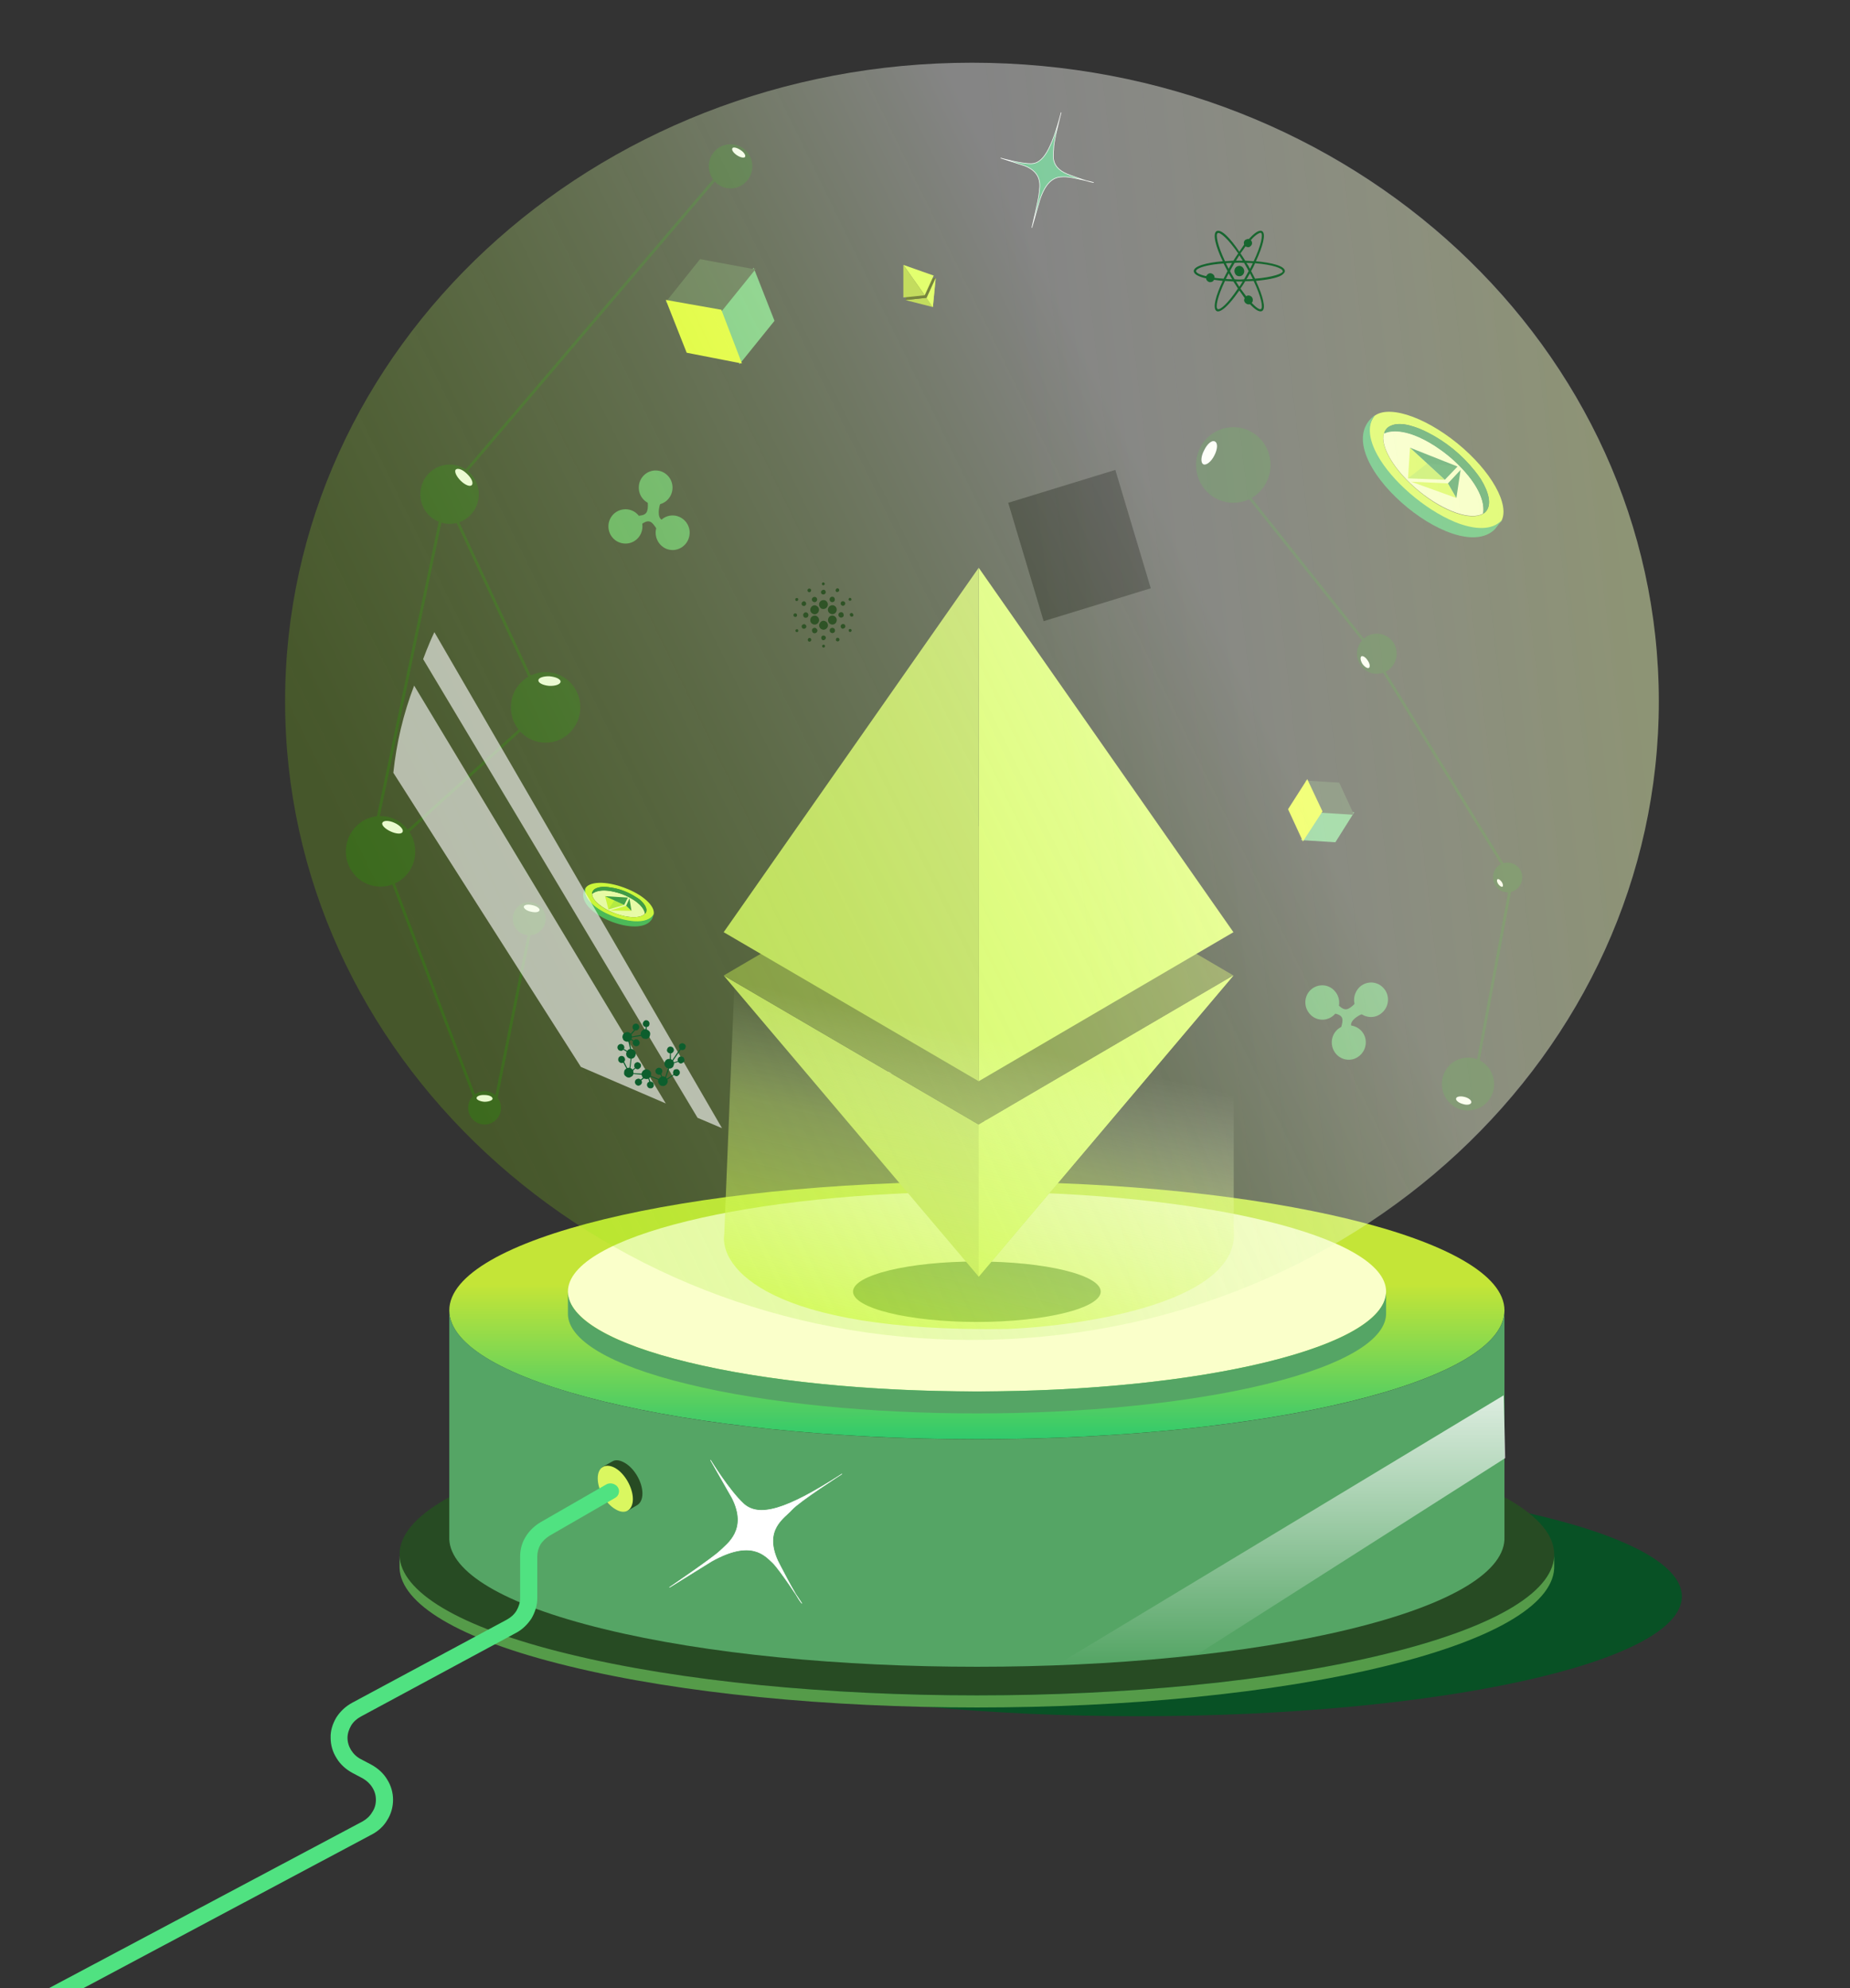 <svg version="1.2" xmlns="http://www.w3.org/2000/svg" viewBox="0 0 658 707" width="658" height="707">
	<rect x="0" y="0" width="658" height="707" fill="#333333" stroke="none"/>
	<title>final-svg</title>
	<defs>
		<clipPath clipPathUnits="userSpaceOnUse" id="cp1">
			<path d="m0.5 0h657v707h-657z"/>
		</clipPath>
		<linearGradient id="g1" x1="347.5" y1="420.2" x2="347.5" y2="511.8" gradientUnits="userSpaceOnUse">
			<stop offset=".4" stop-color="#d4f938"/>
			<stop offset="1" stop-color="#32d875" stop-opacity="1"/>
		</linearGradient>
		<linearGradient id="g2" x1="456.1" y1="496.2" x2="456.1" y2="591.5" gradientUnits="userSpaceOnUse">
			<stop offset="0" stop-color="#ffffff" stop-opacity=".8"/>
			<stop offset="1" stop-color="#ffffff" stop-opacity="0"/>
		</linearGradient>
		<linearGradient id="g3" x1="348.2" y1="328" x2="304.4" y2="520.9" gradientUnits="userSpaceOnUse">
			<stop offset=".2" stop-color="#fefefe" stop-opacity="0"/>
			<stop offset=".4" stop-color="#e9fe92" stop-opacity=".4"/>
			<stop offset="1" stop-color="#ccff00"/>
		</linearGradient>
		<linearGradient id="g4" x1="126.4" y1="305.5" x2="407.3" y2="168.4" gradientUnits="userSpaceOnUse">
			<stop offset="0" stop-color="#92e60a" stop-opacity=".5"/>
			<stop offset="1" stop-color="#ffffff"/>
		</linearGradient>
		<clipPath clipPathUnits="userSpaceOnUse" id="cp2">
			<path d="m415.36 89.49l32.25-18.87 18.61 32.69-32.24 18.86z"/>
		</clipPath>
		<linearGradient id="g5" x1="92.9" y1="524.9" x2="607.7" y2="464.5" gradientUnits="userSpaceOnUse">
			<stop offset=".3" stop-color="#fefefe" stop-opacity="0"/>
			<stop offset=".6" stop-color="#e9fe92" stop-opacity="0"/>
			<stop offset="1" stop-color="#ccff00" stop-opacity=".4"/>
		</linearGradient>
		<clipPath clipPathUnits="userSpaceOnUse" id="cp3">
			<path d="m210.07 381.11l15.98-25.74 25.39 16.2-15.98 25.73z"/>
		</clipPath>
		<clipPath clipPathUnits="userSpaceOnUse" id="cp4">
			<path d="m288.11 200.95l22.29 12.91-12.74 22.59-22.29-12.91z"/>
		</clipPath>
	</defs>
	<style>
		.s0 { fill: #ffffff;stroke: #ffffff;stroke-width: .4 } 
		.s1 { fill: #6cc481;stroke: #6cc481 } 
		.s2 { fill: #485945;stroke: #485945 } 
		.s3 { fill: #ebff27;stroke: #ebff27 } 
		.s4 { fill: #085125 } 
		.s5 { fill: #274b23 } 
		.s6 { fill: #559b49 } 
		.s7 { opacity: .9;fill: url(#g1) } 
		.s8 { fill: #55a565 } 
		.s9 { fill: #faffca } 
		.s10 { fill: #3e7037 } 
		.s11 { fill: url(#g2) } 
		.s12 { fill: #faffc5 } 
		.s13 { fill: #d4f938 } 
		.s14 { fill: #2ca85e } 
		.s15 { fill: #1a8244 } 
		.s16 { opacity: .2;fill: #3ea668 } 
		.s17 { fill: #ffffff;stroke: #ffffff;stroke-width: .2 } 
		.s18 { fill: #2ca85e;stroke: #ffffff;stroke-width: .2 } 
		.s19 { fill: #c3dc5e } 
		.s20 { fill: #77853e } 
		.s21 { fill: #e2ff6f } 
		.s22 { fill: #ffffff } 
		.s23 { fill: none;stroke: #274b23;stroke-width: 1 } 
		.s24 { opacity: .9;fill: url(#g3) } 
		.s25 { opacity: .4;fill: url(#g4) } 
		.s26 { fill: #0d5e2d } 
		.s27 { opacity: .3;fill: url(#g5) } 
		.s28 { opacity: .6;fill: #ffffff } 
		.s29 { fill: #daf760 } 
		.s30 { fill: #50e281 } 
		.s31 { fill: #2f5326 } 
	</style>
	<g id="Clip-Path" clip-path="url(#cp1)">
		<g id="Layer">
			<path id="Layer" class="s0" d="m496.9 521.9c0 0 1.9 3.8 2.5 4.6 0.6 0.8 1.4 2.6 3.5 1.9 0 0 2.4-0.9 2.9-1.3 0 0-2.3 1.2-2.8 1.7-0.4 0.6-1.6 1.4 0 4.9l1.8 3.8c0 0-2-3.9-2.5-4.6-0.5-0.7-1.5-2.6-3.7-1.8l-2.6 1.2c0 0 2.1-1 3-2 1-1 0.5-3.3-2.1-8.4z"/>
			<path id="Layer" fill-rule="evenodd" class="s1" d="m469.7 288.5l11.1 0.8-6.1 9.7-11.2-0.7 0.1-0.2z"/>
			<path id="Layer" fill-rule="evenodd" class="s2" d="m480.7 289l0.1 0.1v0.1l-11.1-0.7-4.8-10.4 11.1 0.7z"/>
			<path id="Layer" fill-rule="evenodd" class="s3" d="m464.9 278.1l4.9 10.4-6.3 9.7-4.8-10.4z"/>
			<path id="Layer" class="s4" d="m211.6 567.7c0-23.5 86.5-42.5 193.3-42.5 106.7 0 193.3 19 193.3 42.5 0 23.5-86.6 42.6-193.3 42.6-106.8 0-193.3-19.1-193.3-42.6z"/>
			<path id="Layer" class="s5" d="m142.1 552.8c0-27.7 92-50.1 205.4-50.1 113.4 0 205.3 22.4 205.3 50.1 0 27.7-91.9 50.1-205.3 50.1-113.4 0-205.4-22.4-205.4-50.1z"/>
			<path id="Layer" class="s6" d="m552.8 552.3v4.3c0.5 13-19.5 26-60.1 35.9-80.2 19.6-210.2 19.6-290.4 0-39.6-9.6-59.7-22.3-60.2-34.9v-4.4c0.5 12.7 20.6 25.4 60.2 35 80.2 19.6 210.2 19.6 290.4 0 40.6-9.9 60.6-22.9 60.1-35.9z"/>
			<path id="Layer" class="s7" d="m159.8 466c0-25.3 84-45.8 187.7-45.8 103.6 0 187.6 20.5 187.6 45.8 0 25.3-84 45.8-187.6 45.8-103.7 0-187.7-20.5-187.7-45.8z"/>
			<path id="Layer" class="s8" d="m535.1 465.5v81c0.5 11.9-17.8 23.8-54.9 32.8-73.3 17.9-192.1 17.9-265.4 0-36.2-8.8-54.5-20.4-55-31.9v-81c0.5 11.6 18.8 23.1 55 32 73.3 17.9 192.1 17.9 265.4 0 37.1-9.1 55.4-21 54.9-32.9z"/>
			<path id="Layer" class="s9" d="m202 459.3c0-19.6 65.1-35.5 145.5-35.5 80.3 0 145.5 15.9 145.5 35.5 0 19.6-65.2 35.5-145.5 35.5-80.4 0-145.5-15.9-145.5-35.5z"/>
			<path id="Layer" class="s8" d="m493 459v7.8c0.3 9.2-13.9 18.4-42.6 25.4-56.9 13.9-149 13.9-205.8 0-28.1-6.8-42.3-15.8-42.6-24.7v-7.9c0.3 9 14.5 18 42.6 24.8 56.8 13.9 148.9 13.9 205.8 0 28.7-7 42.9-16.2 42.6-25.4z"/>
			<path id="Layer" class="s10" d="m303.4 459.3c0-5.9 19.8-10.7 44.1-10.7 24.3 0 44 4.8 44 10.7 0 5.9-19.7 10.8-44 10.8-24.3 0-44.1-4.9-44.1-10.8z"/>
			<path id="Layer" class="s11" d="m376.8 591.5l158-95.3 0.6 22.3-108.9 69.4c-16.1 2.1-32.8 3.4-49.7 3.6z"/>
			<path id="Layer" class="s12" d="m527.5 182.6c-4.2 2.6-13.8-0.7-22.7-7.9-8.8-7.2-14-15.9-12.6-20.7 1.6-0.7 7.3-2.4 18 4.4 3.3 2.1 6.5 4.7 9.3 7.6 8.5 8.8 8.4 14.6 8 16.6z"/>
			<path id="Layer" fill-rule="evenodd" class="s13" d="m534 185.3c-3.6 3.9-9.9 3.5-16.8 0.7h-0.1l-0.2-0.1c-4.9-2.2-9.7-5.2-14-8.7-5.8-4.8-10.5-10.2-13.2-15-3.1-5.4-3.8-10.6-0.8-14.3q-0.4 0.3-0.7 0.6c4.6-4.9 17.9-0.8 30.2 9.2 12 9.8 18.7 21.8 15.6 27.6zm-5.4-3.5c1.9-2.4 1-6.7-1.9-11.4q-1.1-1.6-2.2-3c-4.5-5.6-10.2-10.3-16.6-13.5q-3.1-1.7-6.5-2.6c-2.7-0.7-5-0.7-6.7 0.1q-0.4 0.2-0.7 0.4-0.6 0.3-1 0.9-0.5 0.6-0.8 1.5c-1.4 4.7 3.8 13.4 12.6 20.6 8.9 7.3 18.5 10.5 22.7 7.9q0.7-0.4 1.1-0.9z"/>
			<path id="Layer" class="s14" d="m534.2 184.9c-3.5 3.9-9.9 3.5-16.8 0.7l-0.2-0.1c-10.5-4.4-22.2-14.4-27.3-23.7-3-5.5-3.8-10.6-0.8-14.3q-0.4 0.3-0.7 0.6c-16.9 14.3 29.3 53.9 43.3 40.1l2.4-3.1q0.1-0.1 0.1-0.2z"/>
			<path id="Layer" class="s15" d="m528.6 181.7q-0.4 0.6-1.1 1c0.4-1.9 0.5-7.8-8-16.6-2.8-2.9-5.9-5.4-9.3-7.6-10.7-6.8-16.4-5.1-17.9-4.3 0.2-1.1 0.9-1.9 1.7-2.5q0.3-0.2 0.7-0.3c1.7-0.8 4-0.8 6.7-0.1q3.4 0.9 6.5 2.5c6.4 3.3 12.1 7.9 16.6 13.6q1.2 1.4 2.2 3c2.9 4.7 3.9 9 1.9 11.3z"/>
			<path id="Layer" class="s13" d="m500.8 170.1l0.7-10.9 12.4 11.4z"/>
			<path id="Layer" class="s15" d="m513.9 170.6l-12.4-11.4 16.9 6.7z"/>
			<path id="Layer" class="s13" d="m515 171.9l3 5.2-16.1-5.8z"/>
			<path id="Layer" class="s15" d="m519.5 167.1l-1.5 10-3-5.2z"/>
			<path id="Layer" class="s16" d="m500.8 170.1l6.8-5.3 10.8 1.1-4.5 4.7z"/>
			<path id="Layer" class="s12" d="m229.4 324.9c-1.4 1.7-5.9 1.7-10.7-0.1-4.7-1.8-8.1-4.7-8.1-6.9 0.5-0.5 2.7-2.1 8.1-0.7q2.6 0.6 5 1.8c4.8 2.5 5.6 5 5.7 5.9z"/>
			<path id="Layer" fill-rule="evenodd" class="s13" d="m232.5 325.1c-0.9 2.1-3.6 2.9-7 2.7h-0.1c-2.4-0.3-4.8-0.8-7.1-1.7-3.1-1.2-5.8-2.8-7.7-4.4-2-1.9-3.1-3.9-2.3-5.9q-0.1 0.2-0.2 0.3c1.2-2.7 7.4-2.9 14-0.4 6.5 2.4 11 6.5 10.4 9.4zm-2.7-0.7c0.5-1.3-0.5-3-2.4-4.6q-0.7-0.5-1.4-0.9c-2.7-1.7-5.7-2.9-8.9-3.3q-1.5-0.3-3-0.2c-1.3 0.1-2.3 0.5-2.9 1q-0.1 0.1-0.2 0.3-0.2 0.2-0.3 0.5-0.1 0.4-0.1 0.7c0 2.2 3.4 5.2 8.2 6.9 4.7 1.8 9.2 1.8 10.6 0.1q0.3-0.2 0.4-0.5z"/>
			<path id="Layer" class="s14" d="m232.6 324.9c-1 2.1-3.7 2.9-7 2.7h-0.1c-5.1-0.4-11.4-2.9-14.8-6.1-2.1-1.9-3.1-3.9-2.4-5.9q-0.1 0.2-0.2 0.3c-5.1 8.5 19.9 18.6 23.9 10.7l0.6-1.6q0-0.1 0-0.1z"/>
			<path id="Layer" class="s15" d="m229.8 324.3q-0.1 0.4-0.4 0.6c-0.1-0.9-0.9-3.3-5.7-5.8q-2.4-1.3-5-1.9c-5.4-1.3-7.6 0.2-8.1 0.7q0-0.7 0.4-1.2 0.1-0.2 0.2-0.3c0.6-0.5 1.6-0.9 2.9-1q1.5-0.1 3 0.2c3.2 0.4 6.3 1.6 8.9 3.3q0.7 0.4 1.4 0.9c1.9 1.6 2.9 3.3 2.4 4.5z"/>
			<path id="Layer" class="s13" d="m216.4 323.4l-1.2-4.7 6.8 3.1z"/>
			<path id="Layer" class="s15" d="m222 321.8l-6.8-3.1 8.1 0.5z"/>
			<path id="Layer" class="s13" d="m222.7 322.1l1.9 1.8-7.6-0.1z"/>
			<path id="Layer" class="s15" d="m223.9 319.5l0.7 4.4-1.9-1.8z"/>
			<path id="Layer" class="s16" d="m216.4 323.4l2.1-3.2 4.8-1-1.3 2.6z"/>
			<path id="Layer" class="s17" d="m317.2 331.9c0 0 9.3 19 12.6 22.7 3.2 3.7 6.8 12.9 20.2 8.2 0 0 15.3-5.9 18.8-8.3 0 0-14.8 7.7-18.2 10.6-3.3 3-10.7 7.9-3.2 25.8l8.8 19c0 0-10.1-19.5-12.7-23-2.6-3.5-7.5-13-21.3-7.6l-16.6 7.4c0 0 13.2-6.3 19.5-12 6.3-5.8 4.7-17.3-7.9-42.8z"/>
			<path id="Layer" class="s18" d="m377.4 40.1c0 0-2.6 9.9-2.6 12.3 0 2.4-1.6 6.8 4.8 9.5 0 0 7.3 2.8 9.4 3 0 0-7.8-2-9.9-2-2.2 0-6.4-0.6-9.3 8.3l-2.8 9.8c0 0 2.5-10.4 2.6-12.5 0.2-2.1 1.4-7.1-5.3-9.6l-8.4-2.7c0 0 6.8 2 10.9 2 4.1-0.1 7.1-4.8 10.6-18.1z"/>
			<path id="Layer" class="s19" d="m257.4 346.9l90.7 53 90.6-53-90.6 107.1z"/>
			<path id="Layer" class="s20" d="m257.4 346.9l90.7-53.1 90.6 53.1-90.6 53z"/>
			<path id="Layer" class="s21" d="m438.7 346.9l-90.6 107.1v-54.1z"/>
			<path id="Layer" class="s21" d="m348.1 384.5v-182.6l90.6 129.6z"/>
			<path id="Layer" class="s19" d="m257.4 331.5l90.7-129.6v182.6z"/>
			<path id="Layer" class="s5" d="m438.7 178.8c-7.4 0-13.3-6-13.3-13.5 0-7.4 5.9-13.4 13.3-13.4 7.3 0 13.2 6 13.2 13.4 0 7.5-5.9 13.5-13.2 13.5z"/>
			<path id="Layer" class="s22" d="m428 165.1c-1-0.5-0.9-2.8 0.3-5 1.1-2.3 2.8-3.7 3.8-3.1 1.1 0.5 1 2.7-0.2 5-1.1 2.2-2.9 3.6-3.9 3.1z"/>
			<path id="Layer" class="s5" d="m495.9 235.9c-1.8 3.4-6.1 4.7-9.5 2.9-3.5-1.9-4.8-6.3-2.9-9.7 1.9-3.5 6.1-4.8 9.6-2.9 3.4 1.8 4.7 6.2 2.8 9.7z"/>
			<path id="Layer" class="s22" d="m486.9 237.5c-0.5 0.3-1.5-0.3-2.3-1.4-0.7-1.1-0.9-2.3-0.4-2.7 0.5-0.3 1.5 0.3 2.2 1.4 0.8 1.1 1 2.3 0.5 2.7z"/>
			<path id="Layer" class="s5" d="m540.8 314.5c-1.3 2.6-4.5 3.6-7.1 2.2-2.5-1.4-3.4-4.6-2.1-7.2 1.4-2.6 4.6-3.5 7.1-2.1 2.6 1.3 3.5 4.6 2.1 7.1z"/>
			<path id="Layer" class="s22" d="m534.4 315.3c-0.3 0.2-1-0.2-1.5-0.9-0.5-0.7-0.6-1.5-0.3-1.7 0.3-0.3 1 0.2 1.5 0.9 0.5 0.7 0.6 1.5 0.3 1.7z"/>
			<path id="Layer" class="s5" d="m531.2 383.6c1.1 5.1-2.1 10.1-7.2 11.1-5 1.1-9.9-2.2-11-7.3-1-5.1 2.2-10.1 7.2-11.1 5.1-1.1 10 2.2 11 7.3z"/>
			<path id="Layer" class="s22" d="m523.3 392.1c-0.2 0.7-1.5 1-3 0.5-1.5-0.4-2.6-1.3-2.4-2 0.2-0.7 1.6-0.9 3.1-0.5 1.5 0.4 2.5 1.3 2.3 2z"/>
			<path id="Layer" class="s23" d="m525.8 377.1l11.4-61.4"/>
			<path id="Layer" class="s23" d="m535.8 309.6l-43.9-71.3"/>
			<path id="Layer" class="s23" d="m485.2 228l-46.9-58.7"/>
			<path id="Layer" class="s5" d="m135.3 315.3c-6.8 0-12.3-5.6-12.3-12.5 0-6.9 5.5-12.6 12.3-12.6 6.9 0 12.4 5.7 12.4 12.6 0 6.9-5.5 12.5-12.4 12.5z"/>
			<path id="Layer" class="s5" d="m194.1 264.1c-6.9 0-12.4-5.6-12.4-12.6 0-6.9 5.5-12.5 12.4-12.5 6.8 0 12.3 5.6 12.3 12.5 0 7-5.5 12.6-12.3 12.6z"/>
			<path id="Layer" class="s5" d="m159.9 186.3c-5.7 0-10.4-4.7-10.4-10.5 0-5.9 4.7-10.6 10.4-10.6 5.8 0 10.4 4.7 10.4 10.6 0 5.8-4.6 10.5-10.4 10.5z"/>
			<path id="Layer" class="s22" d="m162.1 167c0.7-0.7 2.5 0 4 1.5 1.6 1.5 2.4 3.3 1.7 4-0.6 0.7-2.4 0-4-1.6-1.5-1.5-2.3-3.3-1.7-3.9z"/>
			<path id="Layer" class="s22" d="m191.5 241.9c0-0.9 1.9-1.5 4-1.4 2.2 0.2 3.9 1 3.9 1.9-0.1 1-1.9 1.6-4.1 1.5-2.1-0.2-3.9-1-3.8-2z"/>
			<path id="Layer" class="s22" d="m136 292.6c0.4-0.9 2.3-0.9 4.3 0 2 0.9 3.3 2.4 2.9 3.2-0.3 0.9-2.2 0.8-4.2-0.1-2-0.9-3.4-2.3-3-3.1z"/>
			<path id="Layer" class="s5" d="m259.8 67c-4.2 0-7.7-3.5-7.7-7.9 0-4.3 3.5-7.8 7.7-7.8 4.3 0 7.8 3.5 7.8 7.8 0 4.4-3.5 7.9-7.8 7.9z"/>
			<path id="Layer" class="s22" d="m260.5 52.7c0.3-0.5 1.6-0.2 2.8 0.6 1.3 0.8 2 1.9 1.7 2.5-0.4 0.5-1.7 0.2-2.9-0.6-1.2-0.8-2-1.9-1.6-2.5z"/>
			<path id="Layer" class="s5" d="m172.4 399.9c-3.3 0-5.9-2.7-5.9-5.9 0-3.3 2.6-6 5.9-6 3.2 0 5.8 2.7 5.8 6 0 3.2-2.6 5.9-5.8 5.9z"/>
			<path id="Layer" class="s5" d="m188.2 332.6c-3.2 0-5.8-2.6-5.8-5.9 0-3.3 2.6-5.9 5.8-5.9 3.2 0 5.9 2.6 5.9 5.9 0 3.3-2.7 5.9-5.9 5.9z"/>
			<path id="Layer" class="s23" d="m165.5 167.8l89-104.3"/>
			<path id="Layer" class="s23" d="m162.3 184.6l27.1 58.1"/>
			<path id="Layer" class="s23" d="m142.9 297.6l46.6-42.1"/>
			<path id="Layer" class="s23" d="m134 293l23.1-110.1"/>
			<path id="Layer" class="s23" d="m139.4 312.8l30 78.9"/>
			<path id="Layer" class="s23" d="m188.7 329.9l-12.5 62.1"/>
			<path id="Layer" class="s22" d="m186.3 322.4c0.2-0.7 1.6-0.9 3.1-0.5 1.5 0.3 2.7 1.2 2.5 1.8-0.2 0.7-1.5 0.9-3.1 0.5-1.5-0.3-2.6-1.2-2.5-1.8z"/>
			<path id="Layer" class="s22" d="m169.5 390.5c0-0.7 1.3-1.2 2.9-1.1 1.6 0 2.8 0.6 2.8 1.3 0 0.6-1.3 1.1-2.9 1.1-1.5-0.1-2.8-0.7-2.8-1.3z"/>
			<path id="Layer" d="m358.6 178.8l38.1-11.7 12.6 42.1-38.1 11.7z"/>
			<path id="Layer" fill-rule="evenodd" class="s1" d="m256.2 110.7l11.7-14.5 7 17.8-11.7 14.5-0.1-0.3z"/>
			<path id="Layer" fill-rule="evenodd" class="s2" d="m267.5 96.1h0.1 0.2l-11.7 14.5-18.5-3.4 11.6-14.5z"/>
			<path id="Layer" fill-rule="evenodd" class="s3" d="m237.6 107.3l18.6 3.3 6.9 18-18.5-3.6z"/>
			<path id="Layer" class="s8" d="m235.5 184.9l-2 3.1c-1.6-2.4-2.5-3.6-5.3-1.6l-1-3c2.8-0.2 3.4-1.3 3.2-4.7l4.5 0.3c-0.5 1.1-1.3 5.1 0.6 5.9z"/>
			<path id="Layer" class="s8" d="m233.2 179.5c-3.3 0-6-2.7-6-6.1 0-3.4 2.7-6.1 6-6.1 3.3 0 6 2.7 6 6.1 0 3.4-2.7 6.1-6 6.1z"/>
			<path id="Layer" class="s8" d="m239.2 195.6c-3.3 0-6-2.8-6-6.2 0-3.3 2.7-6.1 6-6.1 3.4 0 6.1 2.8 6.1 6.1 0 3.4-2.7 6.2-6.1 6.2z"/>
			<path id="Layer" class="s8" d="m222.5 193.3c-3.4 0-6.1-2.7-6.1-6.1 0-3.4 2.7-6.1 6.1-6.1 3.3 0 6 2.7 6 6.1 0 3.4-2.7 6.1-6 6.1z"/>
			<path id="Layer" class="s8" d="m480.6 364.9l-3.6 0.5c0.8-2.8 1-4.3-2.3-5l1.5-2.8c2.1 2 3.3 1.7 5.7-0.7l2.7 3.7c-1.2 0.3-4.6 2.3-4 4.3z"/>
			<path id="Layer" class="s8" d="m483.1 359.6c-2.2-2.6-1.9-6.4 0.6-8.7 2.5-2.2 6.3-2 8.5 0.6 2.2 2.5 1.9 6.4-0.6 8.6-2.5 2.3-6.3 2-8.5-0.5z"/>
			<path id="Layer" class="s8" d="m475.2 374.8c-2.2-2.6-2-6.4 0.5-8.7 2.5-2.2 6.4-1.9 8.6 0.6 2.2 2.5 1.9 6.4-0.6 8.6-2.5 2.3-6.3 2-8.5-0.5z"/>
			<path id="Layer" class="s8" d="m465.8 360.5c-2.2-2.5-2-6.4 0.5-8.6 2.5-2.2 6.3-2 8.5 0.6 2.2 2.5 2 6.4-0.5 8.6-2.5 2.2-6.3 2-8.5-0.6z"/>
			<path id="Layer" class="s24" d="m257.6 438.8l4.5-110.8h176.7v109.1c2.9 25.7-52.6 34.4-80.6 35.5-84.9 1.3-102.4-22-100.6-33.8z"/>
			<path id="Layer" class="s25" d="m345.7 476.5c-135.1 0-244.3-101.5-244.3-227.1 0-125.6 109.2-227.1 244.3-227.1 135.1 0 244.3 101.5 244.3 227.1 0 125.6-109.2 227.1-244.3 227.1z"/>
			<g id="Clip-Path" clip-path="url(#cp2)">
				<g id="Layer">
					<path id="Layer" fill-rule="evenodd" class="s26" d="m457 96.4c0 0.5-0.5 1-1.2 1.5-1.7 1-5.1 1.6-9.1 2 2.4 5.2 3.7 9.8 2.2 10.7-1 0.5-2.5-0.5-4.3-2.4q-0.5 0.1-0.9 0-0.5-0.2-0.8-0.5-0.3-0.4-0.4-0.8 0-0.5 0.2-0.9-0.9-1.3-1.9-2.7c-2.3 3.3-4.6 6-6.3 7-0.7 0.4-1.3 0.6-1.8 0.3-1.5-0.9-0.3-5.5 2.2-10.7q-1.6-0.2-3.1-0.4-0.2 0.4-0.5 0.6-0.3 0.2-0.6 0.2-0.3 0.1-0.6 0-0.3-0.1-0.6-0.3-0.2-0.2-0.4-0.5-0.1-0.2-0.1-0.5c-2.7-0.6-4.4-1.5-4.4-2.6 0-1.8 4.6-3 10.3-3.5-2.5-5.2-3.7-9.8-2.2-10.7 1.6-0.9 4.9 2.5 8.1 7.3q0.9-1.3 1.7-2.5-0.1-0.3-0.1-0.8 0.1-0.4 0.3-0.7 0.3-0.3 0.7-0.4 0.4-0.2 0.8-0.1c2-2.2 3.7-3.4 4.7-2.8 1.5 0.9 0.2 5.5-2.2 10.7 5.7 0.5 10.3 1.7 10.3 3.5zm-14-8.8q-0.8 1.2-1.8 2.5 0.9 1.3 1.7 2.6 1.5 0.1 3 0.2c2.7-5.7 3.4-9.6 2.6-10.1q-0.3-0.1-1 0.3c-0.7 0.4-1.6 1.1-2.6 2.3q0.1 0.1 0.2 0.3 0.3 0.4 0.2 1-0.1 0.5-0.5 0.8-0.3 0.4-0.8 0.4-0.6 0-1-0.3zm1.1 8.8q-0.3-0.7-0.8-1.5-0.4-0.7-0.8-1.4-0.8-0.1-1.7-0.1-0.8 0-1.7 0.1-0.4 0.7-0.8 1.4-0.5 0.8-0.8 1.5 0.3 0.7 0.8 1.5 0.4 0.7 0.8 1.4 0.8 0.1 1.7 0.1 0.9 0 1.7-0.1 0.4-0.7 0.8-1.4 0.4-0.8 0.8-1.5zm0.5 0.8q0 0 0 0 0 0 0 0zm0 0q-0.3 0.5-0.6 1-0.3 0.6-0.7 1.1 1.2 0 2.3-0.1-0.5-1-1-2zm-3.8 2.9q-0.6 0-1.2 0 0.6 1 1.2 1.9 0.6-0.9 1.2-1.9-0.6 0-1.2 0zm-3.2-1.9q-0.3-0.5-0.6-1-0.5 1-1 2 1.1 0.1 2.3 0.1-0.4-0.5-0.7-1.1zm0-3.7q0.3-0.5 0.6-1-1.1 0-2.2 0.1 0.5 1 1 2 0.3-0.5 0.6-1.1zm3.2-1.8q0.6 0 1.2 0-0.6-1-1.2-1.9-0.6 0.9-1.2 1.9 0.6 0 1.2 0zm3.2 1.8q0.3 0.6 0.6 1.1 0.5-1 1-2-1.1-0.1-2.3-0.1 0.4 0.5 0.7 1zm-8.3-1.6q1.5-0.1 3-0.2 0.8-1.3 1.7-2.6c-3.6-5.2-6.5-7.7-7.3-7.2-0.8 0.4-0.1 4.3 2.6 10zm-3.7 5.9q0 0 0 0 0 0 0 0zm0 0q1.5 0.2 3.2 0.3 0.7-1.3 1.4-2.7-0.7-1.4-1.4-2.7c-4.6 0.3-7.8 1.1-9.1 1.9q-0.7 0.4-0.7 0.8c0 0.6 1.3 1.3 3.6 1.8 0.2-0.3 0.4-0.6 0.7-0.8 0.3-0.2 0.7-0.3 1.1-0.2 0.3 0.1 0.7 0.3 0.9 0.6 0.2 0.2 0.3 0.6 0.3 1zm8.3 3.8q-0.8-1.2-1.6-2.5-1.6-0.1-3-0.2c-2.7 5.7-3.5 9.5-2.6 10 0.8 0.5 3.7-2 7.2-7.3zm8.2 7.3c0.8-0.5 0.1-4.3-2.6-10q-1.5 0.1-3 0.1-0.8 1.4-1.7 2.6 1.1 1.5 2 2.7 0.1 0 0.1 0c0.3-0.2 0.7-0.3 1.1-0.2 0.3 0.1 0.7 0.3 0.9 0.6 0.2 0.3 0.3 0.6 0.3 1 0 0.4-0.1 0.7-0.4 1 1.6 1.7 2.8 2.5 3.3 2.2zm7.7-13.5c0-1-3.6-2.3-9.8-2.8q-0.6 1.4-1.4 2.8 0.7 1.3 1.4 2.7c6.2-0.5 9.9-1.8 9.9-2.7z"/>
					<path id="Layer" class="s26" d="m439.3 97.3c-0.5-0.9-0.2-2 0.6-2.5 0.9-0.5 1.9-0.2 2.4 0.7 0.5 0.9 0.2 2-0.6 2.5-0.9 0.5-2 0.2-2.4-0.7z"/>
				</g>
			</g>
			<path id="Layer" class="s27" d="m345.7 22.3c134.9 0 244.3 101.7 244.3 227.1 0 125.4-109.4 227.1-244.3 227.1-134.9 0-244.3-101.7-244.3-227.1 0-125.4 109.4-227.1 244.3-227.1z"/>
			<path id="Layer" class="s28" d="m147.3 243.8l89.5 148.6-30.2-13-66.7-104.6c1.1-10.6 3.6-21.1 7.4-31z"/>
			<path id="Layer" class="s28" d="m154.5 224.8l102.3 176.4-8.7-3.7-97.6-163.1c0 0 1.8-5 4-9.6z"/>
			<g id="Layer">
			</g>
			<path id="Layer" class="s5" d="m228.5 531.1c0 2-0.7 3.4-1.8 4.1l-3.2 1.9c-1.1 0.6-0.4-0.8-2.1-1.8-3.5-2.1-6.3-7-6.3-11 0-2-1.8-2.1-0.7-2.7l3.4-1.9c1.1-0.7 2.7-0.5 4.4 0.5 3.5 2 6.3 6.9 6.3 10.9z"/>
			<path id="Layer" class="s29" d="m225.1 533.1c0 4-2.8 5.7-6.2 3.6-3.5-2-6.3-6.9-6.3-11 0-4 2.8-5.6 6.3-3.6 3.4 2 6.2 7 6.2 11z"/>
			<path id="Layer" class="s30" d="m3.5 720.4q-0.8 0-1.5-0.4-0.7-0.4-1.1-1c-0.4-0.6-0.5-1.4-0.3-2.1 0.2-0.7 0.7-1.4 1.4-1.7l127-67.5c1.4-0.8 2.6-1.9 3.4-3.3 0.9-1.3 1.3-2.8 1.3-4.4 0-1.5-0.4-3-1.3-4.4-0.8-1.3-2-2.4-3.4-3.2l-3.6-1.9c-2.4-1.3-4.4-3.1-5.7-5.3-1.4-2.2-2.1-4.7-2.1-7.2-0.1-2.5 0.7-5 2-7.2 1.4-2.2 3.3-4 5.7-5.3l54.9-29.5c1.5-0.8 2.7-1.9 3.5-3.2 0.8-1.4 1.3-2.9 1.3-4.4v-14.9c0-2.4 0.6-4.8 1.9-6.9 1.3-2.2 3.2-4 5.4-5.3l23.3-13.4c0.7-0.4 1.5-0.5 2.3-0.3 0.7 0.2 1.4 0.6 1.8 1.2 0.4 0.6 0.6 1.4 0.4 2.1-0.1 0.7-0.6 1.3-1.2 1.7l-23.4 13.5c-1.3 0.8-2.5 1.9-3.3 3.2-0.7 1.3-1.1 2.7-1.1 4.2v14.9c0 2.5-0.8 5-2.1 7.2-1.4 2.1-3.3 4-5.7 5.2l-54.9 29.6c-1.5 0.8-2.7 1.9-3.5 3.2-0.8 1.4-1.3 2.9-1.3 4.4 0 1.6 0.5 3.1 1.3 4.4 0.9 1.4 2.1 2.5 3.5 3.2l3.6 1.9c2.4 1.3 4.4 3.1 5.7 5.3 1.4 2.2 2.1 4.7 2.1 7.2 0 2.6-0.7 5.1-2.1 7.3-1.3 2.2-3.3 4-5.7 5.2l-126.9 67.6q-0.8 0.3-1.6 0.3z"/>
			<path id="Layer" class="s19" d="m322 106.7l7.6-0.8 3.2-7-1 10.3z"/>
			<path id="Layer" class="s20" d="m322 106.7l3.1-7.1 7.7-0.7-3.2 7z"/>
			<path id="Layer" class="s21" d="m332.8 98.9l-1 10.3-2.2-3.3z"/>
			<path id="Layer" class="s21" d="m328.9 105l-7.6-10.8 10.8 3.8z"/>
			<path id="Layer" class="s19" d="m321.3 105.8v-11.6l7.6 10.8z"/>
			<g id="Clip-Path" clip-path="url(#cp3)">
				<g id="Layer">
					<path id="Layer" class="s26" d="m241.6 371.6q0.2-0.4 0.6-0.5 0.3-0.2 0.7-0.1 0.3 0.1 0.6 0.3 0.3 0.3 0.4 0.6 0 0.4-0.1 0.7-0.1 0.4-0.4 0.6-0.3 0.2-0.6 0.2-0.4 0.1-0.7-0.1l-2.7 3.9q0.2 0.3 0.3 0.6l1.4-0.5q-0.1-0.3-0.1-0.5 0-0.3 0.2-0.5 0.2-0.4 0.5-0.5 0.4-0.2 0.7-0.1 0.4 0.1 0.7 0.3 0.2 0.3 0.3 0.7 0.1 0.3 0 0.7-0.2 0.3-0.5 0.5-0.3 0.2-0.7 0.3-0.3 0-0.6-0.2-0.2-0.2-0.4-0.4l-1.5 0.5q0.1 0.4-0.1 0.7-0.1 0.4-0.3 0.7-0.3 0.2-0.6 0.4-0.4 0.1-0.7 0.1l-1.1 3.2q0.2 0.2 0.3 0.4l2.3-1.5q-0.2-0.5-0.1-0.9 0.1-0.5 0.4-0.8 0.4-0.2 0.9-0.2 0.5 0 0.8 0.4 0.3 0.3 0.3 0.8 0 0.5-0.3 0.8-0.3 0.4-0.7 0.5-0.5 0-0.9-0.2-0.1-0.1-0.2-0.2l-2.3 1.6q0.1 0.4 0.1 0.8-0.1 0.4-0.3 0.7-0.2 0.4-0.6 0.6-0.3 0.2-0.7 0.2-0.4 0-0.8-0.1-0.4-0.2-0.6-0.5-0.3-0.4-0.4-0.8-0.1-0.4 0-0.8l-2.7-1.1h-0.1q-0.1 0.3-0.4 0.5l0.4 1.2q0.4 0 0.7 0.2 0.4 0.2 0.5 0.7 0.1 0.4 0 0.8-0.2 0.4-0.5 0.6-0.4 0.2-0.8 0.1-0.4 0-0.7-0.3-0.3-0.3-0.4-0.8 0-0.4 0.2-0.8 0.2-0.3 0.6-0.4l-0.3-1.1q-0.4 0.2-0.8 0.1-0.5 0-0.8-0.2 0 0 0 0l-0.9 0.7q0.3 0.4 0.2 0.9-0.1 0.4-0.5 0.7-0.4 0.3-0.8 0.3-0.5-0.1-0.8-0.4-0.3-0.3-0.4-0.8 0-0.5 0.3-0.9 0.3-0.3 0.8-0.4 0.4-0.1 0.8 0.2 0.1 0 0.2 0.1l0.8-0.7c-0.3-0.2-0.4-0.6-0.5-1l-2.9-0.3q-0.1 0.3-0.2 0.5-0.2 0.3-0.6 0.5-0.3 0.2-0.7 0.3-0.4 0-0.7-0.1-0.4-0.2-0.7-0.5-0.3-0.2-0.4-0.6-0.1-0.4 0-0.8 0-0.4 0.2-0.7 0.2-0.3 0.6-0.5l-1.1-2.1q-0.5 0.2-0.9 0.1-0.5-0.2-0.7-0.5-0.3-0.4-0.2-0.9 0-0.5 0.4-0.8 0.3-0.3 0.8-0.3 0.4 0 0.8 0.3 0.3 0.3 0.4 0.8 0.1 0.4-0.2 0.8-0.1 0.1-0.1 0.2l1.1 2.2q0.4-0.1 0.8-0.1l0.4-3.2q-0.5-0.1-0.8-0.3-0.4-0.2-0.6-0.6-0.2-0.4-0.2-0.8 0-0.4 0.2-0.8l-1.2-0.7q-0.3 0.3-0.7 0.4c-0.3 0-0.6-0.1-0.9-0.2-0.2-0.2-0.4-0.5-0.5-0.8 0-0.3 0-0.6 0.2-0.9q0.3-0.4 0.7-0.5c0.3-0.1 0.6-0.1 0.9 0.1 0.3 0.1 0.5 0.4 0.6 0.7 0.1 0.3 0.1 0.6-0.1 0.9l1.2 0.7c0.2-0.4 0.6-0.6 1-0.7l-0.6-2.6q-0.4 0.1-0.8 0-0.4-0.1-0.8-0.4-0.3-0.3-0.4-0.7-0.2-0.4-0.1-0.8 0.1-0.5 0.3-0.8 0.3-0.4 0.7-0.5 0.4-0.2 0.8-0.2 0.4 0 0.8 0.3 0.2 0.1 0.3 0.3l1.2-1.3c-0.3-0.2-0.4-0.4-0.5-0.7q-0.1-0.5 0.1-0.9 0.2-0.5 0.7-0.6 0.4-0.2 0.8 0 0.5 0.2 0.7 0.7c0.1 0.2 0.1 0.6 0 0.8q-0.2 0.5-0.6 0.7-0.4 0.2-0.8 0.1l-1.3 1.5q0.1 0.3 0.2 0.7l3.1-0.6q-0.1-0.4 0-0.7 0.1-0.4 0.4-0.7 0.2-0.3 0.6-0.5 0.3-0.1 0.7-0.1l0.1-0.8q-0.5 0-0.8-0.4c-0.2-0.2-0.3-0.5-0.3-0.8q0.1-0.5 0.4-0.8 0.3-0.4 0.8-0.4 0.5 0 0.8 0.3 0.4 0.4 0.4 0.8c0 0.3 0 0.6-0.2 0.9q-0.3 0.4-0.8 0.4v0.9q0.4 0.1 0.7 0.4 0.4 0.3 0.5 0.7 0.1 0.4 0 0.9-0.1 0.4-0.3 0.8-0.3 0.3-0.7 0.5-0.5 0.1-0.9 0-0.4 0-0.8-0.3-0.3-0.3-0.5-0.7l-3.2 0.5q-0.1 0.4-0.2 0.6l0.8 0.5c0.2-0.2 0.4-0.4 0.7-0.4 0.3 0 0.7 0 0.9 0.2 0.2 0.2 0.4 0.5 0.5 0.8q0.1 0.5-0.2 0.9-0.2 0.4-0.7 0.5c-0.3 0.1-0.6 0.1-0.9-0.1q-0.4-0.2-0.6-0.7c-0.1-0.3-0.1-0.6 0.1-0.9l-0.8-0.5q-0.2 0.3-0.5 0.5l0.6 2.7c0.4 0 0.8 0.2 1.1 0.5 0.3 0.3 0.5 0.7 0.5 1.2 0 0.4-0.1 0.8-0.4 1.2-0.2 0.3-0.6 0.5-1.1 0.6l-0.4 3.3q0.2 0.1 0.4 0.2 0.2 0.2 0.4 0.4l0.8-0.7q-0.3-0.4-0.2-0.9 0-0.5 0.4-0.8 0.4-0.3 0.8-0.3 0.5 0.1 0.8 0.4 0.4 0.3 0.4 0.8 0 0.5-0.3 0.8-0.3 0.4-0.7 0.5-0.5 0.1-0.9-0.2 0 0-0.1-0.1l-0.8 0.8q0.1 0.4 0.1 0.9l2.9 0.2q0-0.3 0.2-0.6 0.2-0.4 0.5-0.6 0.3-0.2 0.6-0.3 0.4-0.1 0.8 0 0.3 0.1 0.6 0.3 0.3 0.2 0.5 0.5 0.2 0.4 0.2 0.7 0 0.4-0.1 0.8l2.8 1.1q0-0.1 0.1-0.1 0.3-0.5 0.8-0.7l-0.4-0.8q-0.4 0.2-0.8 0-0.4-0.1-0.7-0.5-0.2-0.4-0.2-0.8 0.1-0.5 0.5-0.8 0.3-0.3 0.8-0.3 0.4 0 0.8 0.3 0.3 0.3 0.4 0.8 0 0.4-0.2 0.8-0.1 0.2-0.2 0.3l0.3 0.9c0.4-0.1 0.8 0 1.1 0.2l1-3.1q-0.3 0-0.5-0.2c-0.3-0.2-0.6-0.5-0.7-0.9-0.1-0.3-0.1-0.7 0-1.1 0.2-0.4 0.4-0.7 0.7-0.9 0.4-0.2 0.7-0.3 1.1-0.2l0.1-2q-0.4-0.1-0.7-0.3-0.3-0.3-0.4-0.7 0-0.4 0.2-0.8 0.2-0.4 0.5-0.5 0.4-0.2 0.8-0.1 0.4 0.1 0.7 0.4 0.2 0.3 0.3 0.7 0 0.4-0.2 0.7-0.2 0.3-0.4 0.4-0.2 0.2-0.5 0.2v2q0.2 0.1 0.3 0.2 0.1 0.1 0.2 0.2l2.7-4q-0.3-0.3-0.3-0.7-0.1-0.4 0.1-0.8z"/>
				</g>
			</g>
			<g id="Clip-Path" clip-path="url(#cp4)">
				<g id="Layer">
					<path id="Layer" class="s31" d="m288.4 216.1c0.4-0.8 1.4-1.1 2.1-0.6 0.8 0.4 1 1.4 0.6 2.1-0.4 0.8-1.4 1.1-2.1 0.6-0.8-0.4-1-1.4-0.6-2.1z"/>
					<path id="Layer" class="s31" d="m294.7 219.7c0.4-0.8 1.4-1 2.1-0.6 0.8 0.5 1 1.4 0.6 2.2-0.4 0.8-1.4 1-2.1 0.6-0.8-0.5-1-1.4-0.6-2.2z"/>
					<path id="Layer" class="s31" d="m288.4 219.7c0.4-0.7 1.4-1 2.1-0.6 0.8 0.5 1.1 1.5 0.6 2.2-0.4 0.8-1.4 1-2.1 0.6-0.8-0.4-1-1.4-0.6-2.2z"/>
					<path id="Layer" class="s31" d="m294.7 216c0.4-0.7 1.4-1 2.1-0.6 0.8 0.5 1 1.4 0.6 2.2-0.4 0.8-1.4 1-2.1 0.6-0.8-0.4-1.1-1.4-0.6-2.2z"/>
					<path id="Layer" class="s31" d="m291.6 221.6c0.4-0.8 1.3-1.1 2.1-0.6 0.7 0.4 1 1.4 0.6 2.1-0.5 0.8-1.4 1.1-2.2 0.6-0.7-0.4-1-1.4-0.5-2.1z"/>
					<path id="Layer" class="s31" d="m291.5 214.2c0.5-0.8 1.4-1 2.2-0.6 0.7 0.5 1 1.4 0.5 2.2-0.4 0.7-1.3 1-2.1 0.6-0.7-0.5-1-1.4-0.6-2.2z"/>
					<path id="Layer" class="s31" d="m299.1 222.3c0.3-0.4 0.8-0.5 1.2-0.3 0.3 0.2 0.5 0.7 0.3 1.1-0.3 0.4-0.8 0.6-1.2 0.4-0.4-0.3-0.5-0.8-0.3-1.2z"/>
					<path id="Layer" class="s31" d="m285.2 214.3c0.2-0.4 0.7-0.6 1.1-0.4 0.4 0.3 0.6 0.8 0.3 1.2-0.2 0.4-0.7 0.5-1.1 0.3-0.4-0.2-0.5-0.7-0.3-1.1z"/>
					<path id="Layer" class="s31" d="m282.9 212.9c0.2-0.2 0.5-0.3 0.8-0.2 0.2 0.2 0.3 0.5 0.1 0.8-0.1 0.2-0.4 0.3-0.7 0.2-0.2-0.2-0.3-0.5-0.2-0.8z"/>
					<path id="Layer" class="s31" d="m301.9 223.9c0.2-0.2 0.5-0.3 0.7-0.2 0.3 0.2 0.4 0.5 0.2 0.8-0.1 0.2-0.4 0.3-0.7 0.2-0.2-0.2-0.3-0.5-0.2-0.8z"/>
					<path id="Layer" class="s31" d="m299.1 214.2c0.2-0.4 0.7-0.5 1.1-0.3 0.4 0.2 0.6 0.7 0.3 1.1-0.2 0.4-0.7 0.6-1.1 0.3-0.4-0.2-0.5-0.7-0.3-1.1z"/>
					<path id="Layer" class="s31" d="m285.2 222.4c0.3-0.4 0.8-0.6 1.2-0.3 0.4 0.2 0.5 0.7 0.3 1.1-0.3 0.4-0.8 0.5-1.2 0.3-0.3-0.2-0.5-0.7-0.3-1.1z"/>
					<path id="Layer" class="s31" d="m283 224c0.1-0.2 0.4-0.3 0.7-0.2 0.2 0.2 0.3 0.5 0.2 0.7-0.2 0.3-0.5 0.4-0.7 0.2-0.3-0.1-0.4-0.4-0.2-0.7z"/>
					<path id="Layer" class="s31" d="m301.9 212.9c0.1-0.3 0.4-0.4 0.7-0.2 0.2 0.1 0.3 0.4 0.2 0.7-0.2 0.2-0.5 0.3-0.7 0.2-0.3-0.2-0.4-0.5-0.2-0.7z"/>
					<path id="Layer" class="s31" d="m292.1 210.2c0.3-0.4 0.8-0.6 1.2-0.4 0.4 0.3 0.5 0.8 0.3 1.2-0.3 0.4-0.8 0.5-1.2 0.3-0.4-0.2-0.5-0.7-0.3-1.1z"/>
					<path id="Layer" class="s31" d="m292.2 226.4c0.2-0.4 0.7-0.5 1.1-0.3 0.4 0.2 0.6 0.7 0.3 1.1-0.2 0.4-0.7 0.6-1.1 0.4-0.4-0.3-0.5-0.8-0.3-1.2z"/>
					<path id="Layer" class="s31" d="m292.5 229.5c0.1-0.2 0.4-0.3 0.7-0.2 0.2 0.2 0.3 0.5 0.2 0.7-0.2 0.3-0.5 0.4-0.7 0.2-0.3-0.1-0.4-0.4-0.2-0.7z"/>
					<path id="Layer" class="s31" d="m292.4 207.4c0.1-0.3 0.4-0.4 0.7-0.2 0.2 0.1 0.3 0.4 0.2 0.7-0.2 0.2-0.5 0.3-0.7 0.2-0.3-0.2-0.4-0.5-0.2-0.7z"/>
					<path id="Layer" class="s31" d="m295.2 212.7c0.2-0.5 0.8-0.6 1.3-0.4 0.4 0.3 0.6 0.9 0.3 1.4-0.2 0.4-0.8 0.6-1.3 0.3-0.4-0.3-0.6-0.8-0.3-1.3z"/>
					<path id="Layer" class="s31" d="m297.3 209.6c0.2-0.4 0.6-0.5 0.9-0.3 0.3 0.2 0.4 0.6 0.2 0.9-0.2 0.3-0.6 0.4-0.9 0.3-0.3-0.2-0.4-0.6-0.2-0.9z"/>
					<path id="Layer" class="s31" d="m288.9 223.7c0.3-0.4 0.9-0.6 1.3-0.3 0.5 0.3 0.7 0.8 0.4 1.3-0.3 0.5-0.8 0.6-1.3 0.4-0.5-0.3-0.6-0.9-0.4-1.4z"/>
					<path id="Layer" class="s31" d="m287.4 227.2c0.1-0.3 0.5-0.4 0.8-0.3 0.3 0.2 0.5 0.6 0.3 0.9-0.2 0.4-0.6 0.5-0.9 0.3-0.3-0.2-0.4-0.6-0.2-0.9z"/>
					<path id="Layer" class="s31" d="m288.9 212.7c0.3-0.4 0.8-0.6 1.3-0.3 0.4 0.2 0.6 0.8 0.3 1.3-0.2 0.4-0.8 0.6-1.2 0.3-0.5-0.2-0.7-0.8-0.4-1.3z"/>
					<path id="Layer" class="s31" d="m287.3 209.6c0.2-0.3 0.6-0.4 0.9-0.2 0.3 0.1 0.4 0.5 0.2 0.9-0.2 0.3-0.6 0.4-0.9 0.2-0.3-0.2-0.4-0.6-0.2-0.9z"/>
					<path id="Layer" class="s31" d="m295.2 223.7c0.3-0.4 0.9-0.6 1.3-0.3 0.5 0.2 0.6 0.8 0.4 1.3-0.3 0.4-0.9 0.6-1.3 0.3-0.5-0.2-0.6-0.8-0.4-1.3z"/>
					<path id="Layer" class="s31" d="m297.4 227.1c0.1-0.3 0.5-0.4 0.9-0.2 0.3 0.2 0.4 0.6 0.2 0.9-0.2 0.3-0.6 0.4-0.9 0.2-0.3-0.1-0.4-0.5-0.2-0.9z"/>
					<path id="Layer" class="s31" d="m285.8 218.3c0.2-0.5 0.8-0.7 1.3-0.4 0.4 0.3 0.6 0.8 0.3 1.3-0.2 0.5-0.8 0.6-1.3 0.4-0.4-0.3-0.6-0.9-0.3-1.4z"/>
					<path id="Layer" class="s31" d="m282.3 218.4c0.2-0.3 0.6-0.4 0.9-0.2 0.3 0.2 0.4 0.6 0.2 0.9-0.1 0.3-0.5 0.4-0.9 0.2-0.3-0.2-0.4-0.6-0.2-0.9z"/>
					<path id="Layer" class="s31" d="m298.3 218.2c0.3-0.5 0.9-0.6 1.3-0.4 0.5 0.3 0.6 0.9 0.4 1.4-0.3 0.4-0.9 0.6-1.3 0.3-0.5-0.3-0.6-0.8-0.4-1.3z"/>
					<path id="Layer" class="s31" d="m302.3 218.3c0.2-0.3 0.6-0.4 0.9-0.2 0.3 0.2 0.4 0.6 0.3 0.9-0.2 0.3-0.6 0.4-0.9 0.2-0.3-0.2-0.4-0.6-0.3-0.9z"/>
				</g>
			</g>
			<path id="Layer" class="s17" d="m299.4 524.2c0 0-15 9.6-17.8 12.7-2.8 3.1-10 7-5 18.1 0 0 6.3 12.5 8.6 15.2 0 0-7.7-11.9-10.4-14.5-2.8-2.6-7.6-8.4-21.7-0.5l-15 9.3c0 0 15.3-10.4 17.9-12.9 2.7-2.6 10.1-7.6 4.4-18.9l-7.7-13.5c0 0 6.5 10.7 11.8 15.6 5.4 4.8 14.8 2.4 34.9-10.6z"/>
		</g>
	</g>
</svg>